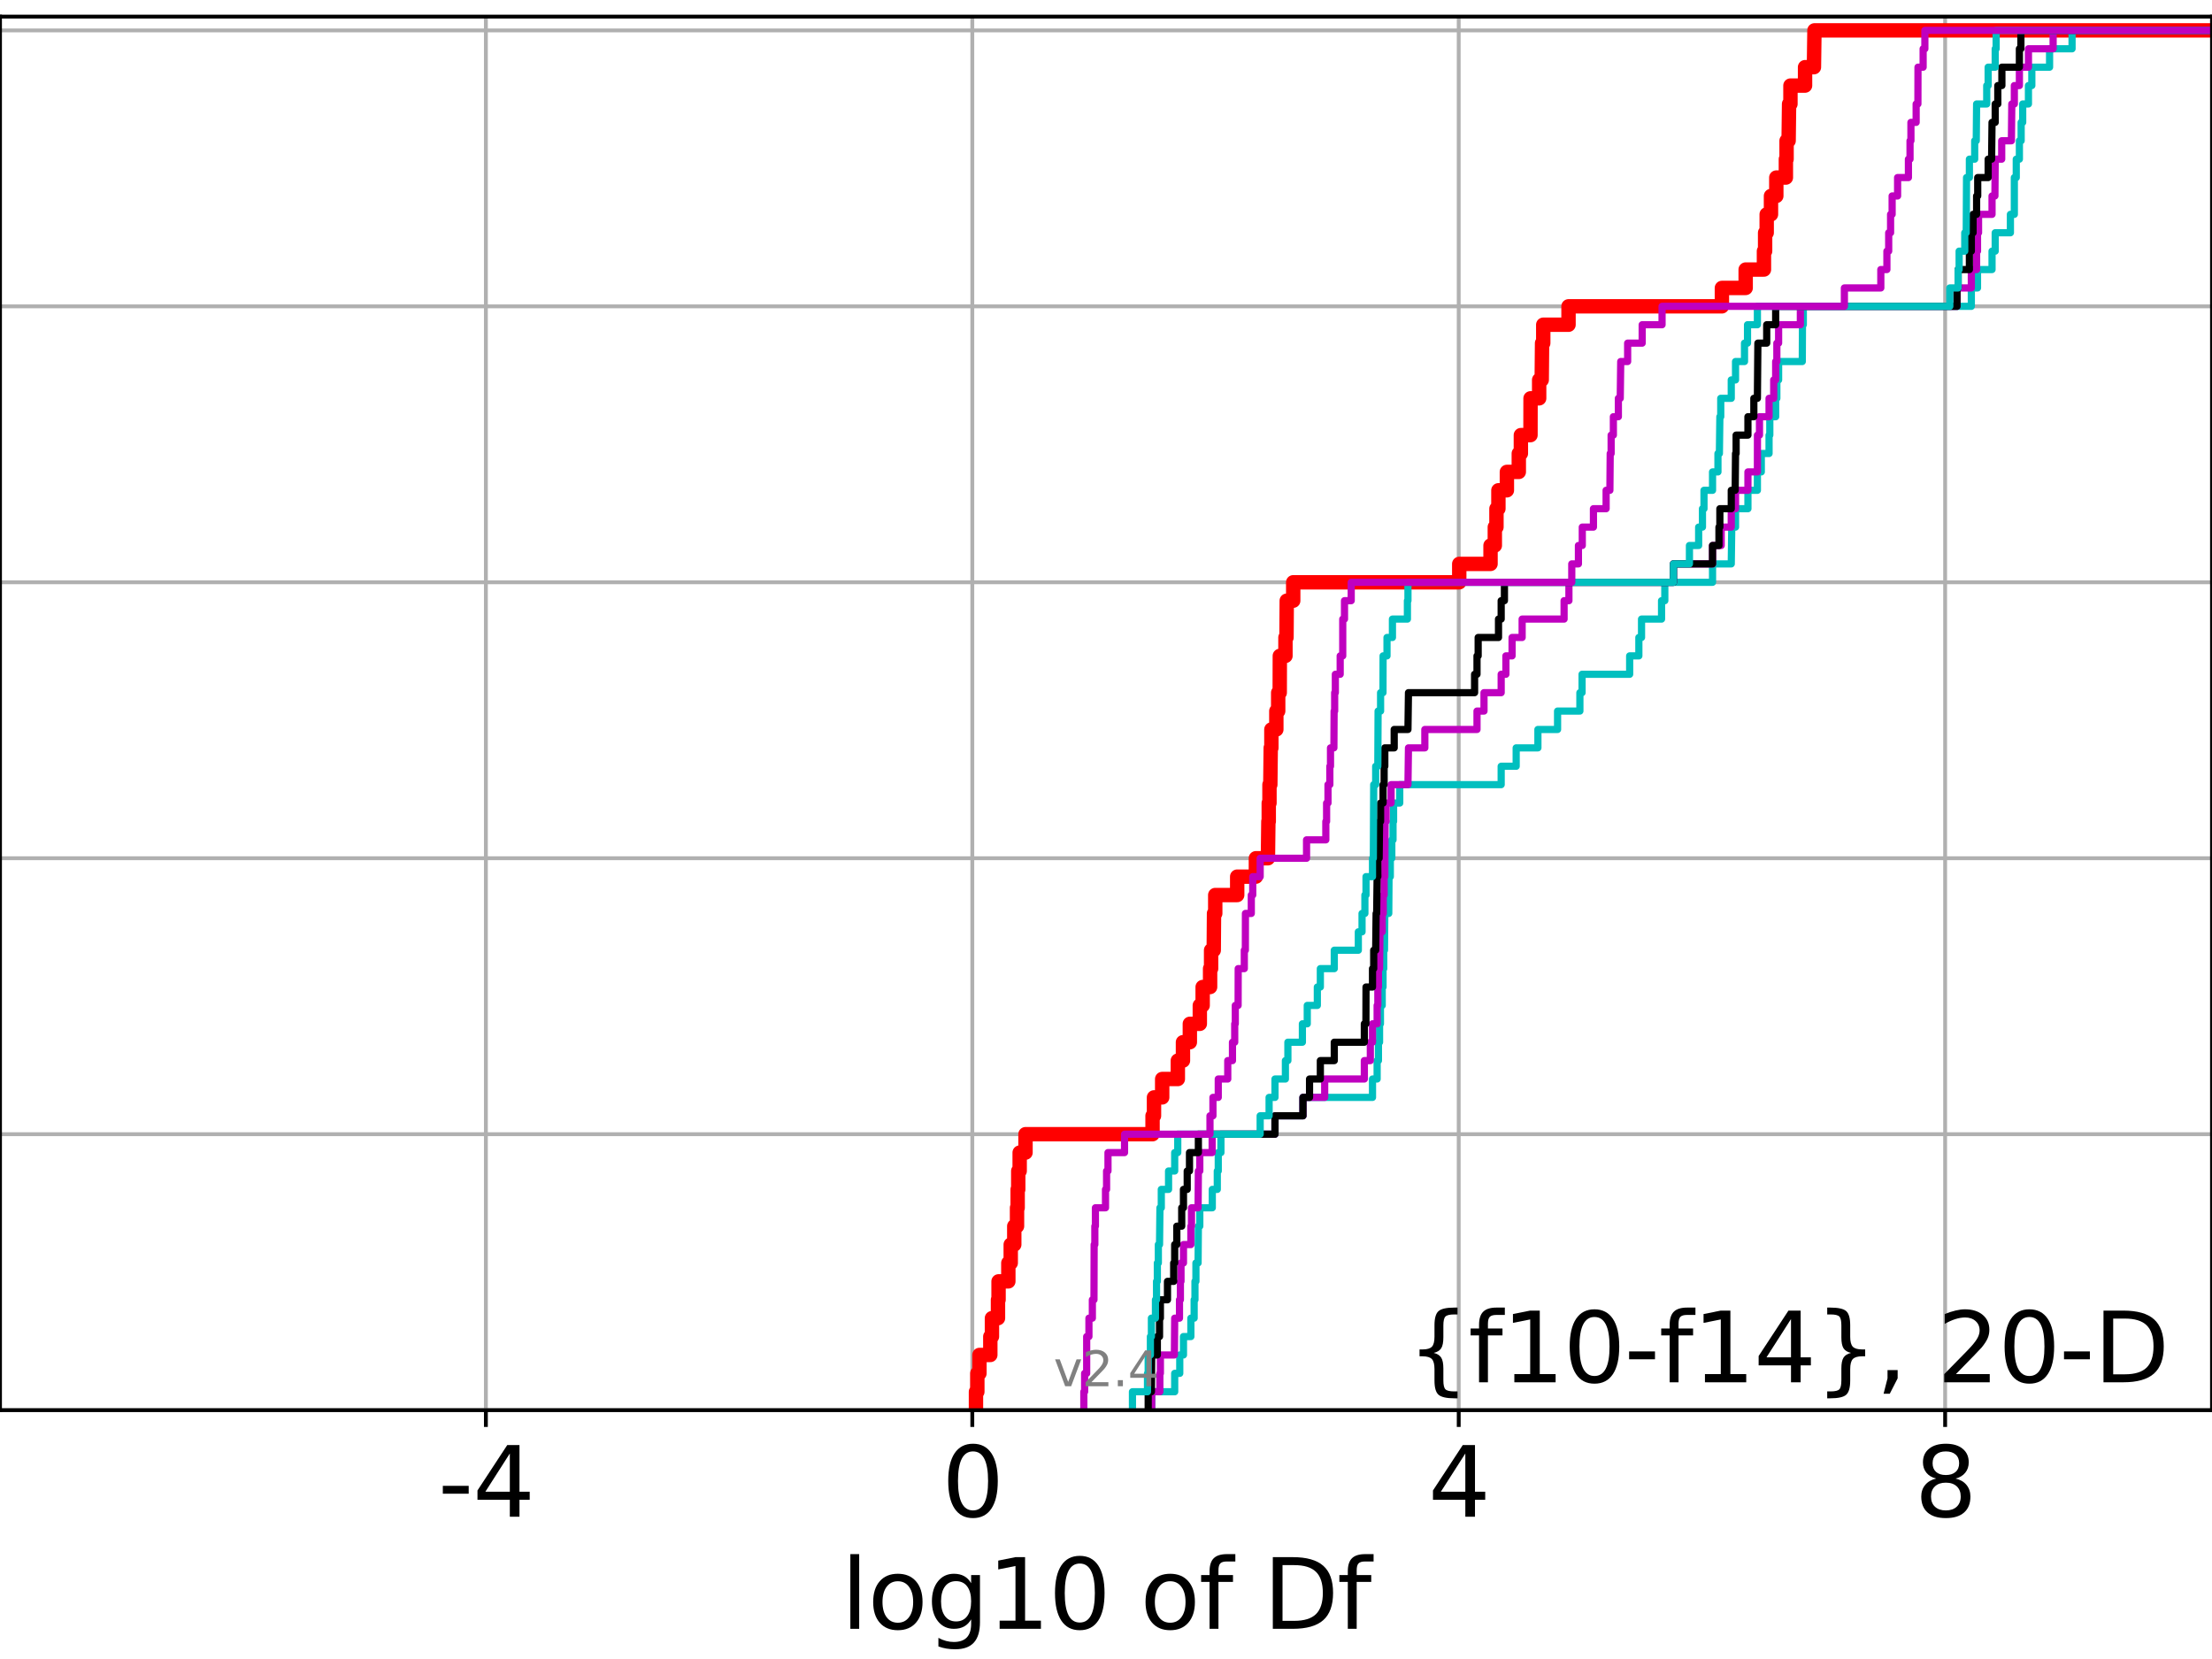 <?xml version="1.0" encoding="utf-8" standalone="no"?>
<!DOCTYPE svg PUBLIC "-//W3C//DTD SVG 1.1//EN"
  "http://www.w3.org/Graphics/SVG/1.1/DTD/svg11.dtd">
<svg height="345.6pt" version="1.1" viewBox="0 0 460.8 345.6" width="460.8pt" xmlns="http://www.w3.org/2000/svg" xmlns:xlink="http://www.w3.org/1999/xlink">
 <defs>
  <style type="text/css">*{stroke-linecap:butt;stroke-linejoin:round;}</style>
 </defs>
 <g id="figure_1">
  <g id="patch_1">
   <path d="M 0 345.6 
L 460.8 345.6 
L 460.8 0 
L 0 0 
z
" style="fill:#ffffff;"/>
  </g>
  <g id="axes_1">
   <g id="patch_2">
    <path d="M 0 293.76 
L 460.8 293.76 
L 460.8 3.456 
L 0 3.456 
z
" style="fill:#ffffff;"/>
   </g>
   <g id="matplotlib.axis_1">
    <g id="xtick_1">
     <g id="line2d_1">
      <path clip-path="url(#pc03392ce39)" d="M 101.22 293.76 
L 101.22 3.456 
" style="fill:none;stroke:#b0b0b0;stroke-linecap:square;stroke-width:0.8;"/>
     </g>
     <g id="line2d_2">
      <defs>
       <path d="M 0 0 
L 0 3.5 
" id="mc536664953" style="stroke:#000000;stroke-width:0.8;"/>
      </defs>
      <g>
       <use style="stroke:#000000;stroke-width:0.8;" x="101.22" xlink:href="#mc536664953" y="293.76"/>
      </g>
     </g>
     <g id="text_1">
      <!-- -4 -->
      <g transform="translate(91.249 315.957)scale(0.2 -0.2)">
       <defs>
        <path d="M 313 2009 
L 1997 2009 
L 1997 1497 
L 313 1497 
L 313 2009 
z
" id="DejaVuSans-2d" transform="scale(0.016)"/>
        <path d="M 2419 4116 
L 825 1625 
L 2419 1625 
L 2419 4116 
z
M 2253 4666 
L 3047 4666 
L 3047 1625 
L 3713 1625 
L 3713 1100 
L 3047 1100 
L 3047 0 
L 2419 0 
L 2419 1100 
L 313 1100 
L 313 1709 
L 2253 4666 
z
" id="DejaVuSans-34" transform="scale(0.016)"/>
       </defs>
       <use xlink:href="#DejaVuSans-2d"/>
       <use x="36.084" xlink:href="#DejaVuSans-34"/>
      </g>
     </g>
    </g>
    <g id="xtick_2">
     <g id="line2d_3">
      <path clip-path="url(#pc03392ce39)" d="M 202.549 293.76 
L 202.549 3.456 
" style="fill:none;stroke:#b0b0b0;stroke-linecap:square;stroke-width:0.8;"/>
     </g>
     <g id="line2d_4">
      <g>
       <use style="stroke:#000000;stroke-width:0.8;" x="202.549" xlink:href="#mc536664953" y="293.76"/>
      </g>
     </g>
     <g id="text_2">
      <!-- 0 -->
      <g transform="translate(196.186 315.957)scale(0.2 -0.2)">
       <defs>
        <path d="M 2034 4250 
Q 1547 4250 1301 3770 
Q 1056 3291 1056 2328 
Q 1056 1369 1301 889 
Q 1547 409 2034 409 
Q 2525 409 2770 889 
Q 3016 1369 3016 2328 
Q 3016 3291 2770 3770 
Q 2525 4250 2034 4250 
z
M 2034 4750 
Q 2819 4750 3233 4129 
Q 3647 3509 3647 2328 
Q 3647 1150 3233 529 
Q 2819 -91 2034 -91 
Q 1250 -91 836 529 
Q 422 1150 422 2328 
Q 422 3509 836 4129 
Q 1250 4750 2034 4750 
z
" id="DejaVuSans-30" transform="scale(0.016)"/>
       </defs>
       <use xlink:href="#DejaVuSans-30"/>
      </g>
     </g>
    </g>
    <g id="xtick_3">
     <g id="line2d_5">
      <path clip-path="url(#pc03392ce39)" d="M 303.878 293.76 
L 303.878 3.456 
" style="fill:none;stroke:#b0b0b0;stroke-linecap:square;stroke-width:0.8;"/>
     </g>
     <g id="line2d_6">
      <g>
       <use style="stroke:#000000;stroke-width:0.8;" x="303.878" xlink:href="#mc536664953" y="293.76"/>
      </g>
     </g>
     <g id="text_3">
      <!-- 4 -->
      <g transform="translate(297.515 315.957)scale(0.2 -0.2)">
       <use xlink:href="#DejaVuSans-34"/>
      </g>
     </g>
    </g>
    <g id="xtick_4">
     <g id="line2d_7">
      <path clip-path="url(#pc03392ce39)" d="M 405.207 293.76 
L 405.207 3.456 
" style="fill:none;stroke:#b0b0b0;stroke-linecap:square;stroke-width:0.8;"/>
     </g>
     <g id="line2d_8">
      <g>
       <use style="stroke:#000000;stroke-width:0.8;" x="405.207" xlink:href="#mc536664953" y="293.76"/>
      </g>
     </g>
     <g id="text_4">
      <!-- 8 -->
      <g transform="translate(398.844 315.957)scale(0.2 -0.2)">
       <defs>
        <path d="M 2034 2216 
Q 1584 2216 1326 1975 
Q 1069 1734 1069 1313 
Q 1069 891 1326 650 
Q 1584 409 2034 409 
Q 2484 409 2743 651 
Q 3003 894 3003 1313 
Q 3003 1734 2745 1975 
Q 2488 2216 2034 2216 
z
M 1403 2484 
Q 997 2584 770 2862 
Q 544 3141 544 3541 
Q 544 4100 942 4425 
Q 1341 4750 2034 4750 
Q 2731 4750 3128 4425 
Q 3525 4100 3525 3541 
Q 3525 3141 3298 2862 
Q 3072 2584 2669 2484 
Q 3125 2378 3379 2068 
Q 3634 1759 3634 1313 
Q 3634 634 3220 271 
Q 2806 -91 2034 -91 
Q 1263 -91 848 271 
Q 434 634 434 1313 
Q 434 1759 690 2068 
Q 947 2378 1403 2484 
z
M 1172 3481 
Q 1172 3119 1398 2916 
Q 1625 2713 2034 2713 
Q 2441 2713 2670 2916 
Q 2900 3119 2900 3481 
Q 2900 3844 2670 4047 
Q 2441 4250 2034 4250 
Q 1625 4250 1398 4047 
Q 1172 3844 1172 3481 
z
" id="DejaVuSans-38" transform="scale(0.016)"/>
       </defs>
       <use xlink:href="#DejaVuSans-38"/>
      </g>
     </g>
    </g>
    <g id="text_5">
     <!-- log10 of Df -->
     <g transform="translate(175.214 339.313)scale(0.2 -0.2)">
      <defs>
       <path d="M 603 4863 
L 1178 4863 
L 1178 0 
L 603 0 
L 603 4863 
z
" id="DejaVuSans-6c" transform="scale(0.016)"/>
       <path d="M 1959 3097 
Q 1497 3097 1228 2736 
Q 959 2375 959 1747 
Q 959 1119 1226 758 
Q 1494 397 1959 397 
Q 2419 397 2687 759 
Q 2956 1122 2956 1747 
Q 2956 2369 2687 2733 
Q 2419 3097 1959 3097 
z
M 1959 3584 
Q 2709 3584 3137 3096 
Q 3566 2609 3566 1747 
Q 3566 888 3137 398 
Q 2709 -91 1959 -91 
Q 1206 -91 779 398 
Q 353 888 353 1747 
Q 353 2609 779 3096 
Q 1206 3584 1959 3584 
z
" id="DejaVuSans-6f" transform="scale(0.016)"/>
       <path d="M 2906 1791 
Q 2906 2416 2648 2759 
Q 2391 3103 1925 3103 
Q 1463 3103 1205 2759 
Q 947 2416 947 1791 
Q 947 1169 1205 825 
Q 1463 481 1925 481 
Q 2391 481 2648 825 
Q 2906 1169 2906 1791 
z
M 3481 434 
Q 3481 -459 3084 -895 
Q 2688 -1331 1869 -1331 
Q 1566 -1331 1297 -1286 
Q 1028 -1241 775 -1147 
L 775 -588 
Q 1028 -725 1275 -790 
Q 1522 -856 1778 -856 
Q 2344 -856 2625 -561 
Q 2906 -266 2906 331 
L 2906 616 
Q 2728 306 2450 153 
Q 2172 0 1784 0 
Q 1141 0 747 490 
Q 353 981 353 1791 
Q 353 2603 747 3093 
Q 1141 3584 1784 3584 
Q 2172 3584 2450 3431 
Q 2728 3278 2906 2969 
L 2906 3500 
L 3481 3500 
L 3481 434 
z
" id="DejaVuSans-67" transform="scale(0.016)"/>
       <path d="M 794 531 
L 1825 531 
L 1825 4091 
L 703 3866 
L 703 4441 
L 1819 4666 
L 2450 4666 
L 2450 531 
L 3481 531 
L 3481 0 
L 794 0 
L 794 531 
z
" id="DejaVuSans-31" transform="scale(0.016)"/>
       <path id="DejaVuSans-20" transform="scale(0.016)"/>
       <path d="M 2375 4863 
L 2375 4384 
L 1825 4384 
Q 1516 4384 1395 4259 
Q 1275 4134 1275 3809 
L 1275 3500 
L 2222 3500 
L 2222 3053 
L 1275 3053 
L 1275 0 
L 697 0 
L 697 3053 
L 147 3053 
L 147 3500 
L 697 3500 
L 697 3744 
Q 697 4328 969 4595 
Q 1241 4863 1831 4863 
L 2375 4863 
z
" id="DejaVuSans-66" transform="scale(0.016)"/>
       <path d="M 1259 4147 
L 1259 519 
L 2022 519 
Q 2988 519 3436 956 
Q 3884 1394 3884 2338 
Q 3884 3275 3436 3711 
Q 2988 4147 2022 4147 
L 1259 4147 
z
M 628 4666 
L 1925 4666 
Q 3281 4666 3915 4102 
Q 4550 3538 4550 2338 
Q 4550 1131 3912 565 
Q 3275 0 1925 0 
L 628 0 
L 628 4666 
z
" id="DejaVuSans-44" transform="scale(0.016)"/>
      </defs>
      <use xlink:href="#DejaVuSans-6c"/>
      <use x="27.783" xlink:href="#DejaVuSans-6f"/>
      <use x="88.965" xlink:href="#DejaVuSans-67"/>
      <use x="152.441" xlink:href="#DejaVuSans-31"/>
      <use x="216.064" xlink:href="#DejaVuSans-30"/>
      <use x="279.688" xlink:href="#DejaVuSans-20"/>
      <use x="311.475" xlink:href="#DejaVuSans-6f"/>
      <use x="372.656" xlink:href="#DejaVuSans-66"/>
      <use x="407.861" xlink:href="#DejaVuSans-20"/>
      <use x="439.648" xlink:href="#DejaVuSans-44"/>
      <use x="516.65" xlink:href="#DejaVuSans-66"/>
     </g>
    </g>
   </g>
   <g id="matplotlib.axis_2">
    <g id="ytick_1">
     <g id="line2d_9">
      <path clip-path="url(#pc03392ce39)" d="M 0 293.76 
L 460.8 293.76 
" style="fill:none;stroke:#b0b0b0;stroke-linecap:square;stroke-width:0.8;"/>
     </g>
     <g id="line2d_10">
      <defs>
       <path d="M 0 0 
L -3.5 0 
" id="m9bd0d20977" style="stroke:#000000;stroke-width:0.8;"/>
      </defs>
      <g>
       <use style="stroke:#000000;stroke-width:0.8;" x="0" xlink:href="#m9bd0d20977" y="293.76"/>
      </g>
     </g>
    </g>
    <g id="ytick_2">
     <g id="line2d_11">
      <path clip-path="url(#pc03392ce39)" d="M 0 236.274 
L 460.8 236.274 
" style="fill:none;stroke:#b0b0b0;stroke-linecap:square;stroke-width:0.8;"/>
     </g>
     <g id="line2d_12">
      <g>
       <use style="stroke:#000000;stroke-width:0.8;" x="0" xlink:href="#m9bd0d20977" y="236.274"/>
      </g>
     </g>
    </g>
    <g id="ytick_3">
     <g id="line2d_13">
      <path clip-path="url(#pc03392ce39)" d="M 0 178.788 
L 460.8 178.788 
" style="fill:none;stroke:#b0b0b0;stroke-linecap:square;stroke-width:0.8;"/>
     </g>
     <g id="line2d_14">
      <g>
       <use style="stroke:#000000;stroke-width:0.8;" x="0" xlink:href="#m9bd0d20977" y="178.788"/>
      </g>
     </g>
    </g>
    <g id="ytick_4">
     <g id="line2d_15">
      <path clip-path="url(#pc03392ce39)" d="M 0 121.302 
L 460.8 121.302 
" style="fill:none;stroke:#b0b0b0;stroke-linecap:square;stroke-width:0.8;"/>
     </g>
     <g id="line2d_16">
      <g>
       <use style="stroke:#000000;stroke-width:0.8;" x="0" xlink:href="#m9bd0d20977" y="121.302"/>
      </g>
     </g>
    </g>
    <g id="ytick_5">
     <g id="line2d_17">
      <path clip-path="url(#pc03392ce39)" d="M 0 63.816 
L 460.8 63.816 
" style="fill:none;stroke:#b0b0b0;stroke-linecap:square;stroke-width:0.8;"/>
     </g>
     <g id="line2d_18">
      <g>
       <use style="stroke:#000000;stroke-width:0.8;" x="0" xlink:href="#m9bd0d20977" y="63.816"/>
      </g>
     </g>
    </g>
    <g id="ytick_6">
     <g id="line2d_19">
      <path clip-path="url(#pc03392ce39)" d="M 0 6.33 
L 460.8 6.33 
" style="fill:none;stroke:#b0b0b0;stroke-linecap:square;stroke-width:0.8;"/>
     </g>
     <g id="line2d_20">
      <g>
       <use style="stroke:#000000;stroke-width:0.8;" x="0" xlink:href="#m9bd0d20977" y="6.33"/>
      </g>
     </g>
    </g>
   </g>
   <g id="line2d_21">
    <path clip-path="url(#pc03392ce39)" d="M 203.312 293.76 
L 203.312 289.928 
L 203.597 289.928 
L 203.597 286.095 
L 204.035 286.095 
L 204.035 282.263 
L 206.3 282.263 
L 206.3 278.43 
L 206.641 278.43 
L 206.641 274.598 
L 207.899 274.598 
L 207.899 270.766 
L 208.019 270.766 
L 208.019 266.933 
L 210.055 266.933 
L 210.055 263.101 
L 210.554 263.101 
L 210.554 259.268 
L 211.29 259.268 
L 211.29 255.436 
L 211.864 255.436 
L 211.864 251.604 
L 211.997 251.604 
L 211.997 247.771 
L 212.119 247.771 
L 212.119 243.939 
L 212.416 243.939 
L 212.416 240.106 
L 213.632 240.106 
L 213.632 236.274 
L 240.096 236.274 
L 240.096 232.442 
L 240.398 232.442 
L 240.398 228.609 
L 242.104 228.609 
L 242.104 224.777 
L 245.365 224.777 
L 245.365 220.944 
L 246.433 220.944 
L 246.433 217.112 
L 247.866 217.112 
L 247.866 213.28 
L 249.944 213.28 
L 249.944 209.447 
L 250.536 209.447 
L 250.536 205.615 
L 252.085 205.615 
L 252.085 201.782 
L 252.292 201.782 
L 252.292 197.95 
L 252.844 197.95 
L 252.903 190.285 
L 253.158 190.285 
L 253.158 186.453 
L 257.729 186.453 
L 257.729 182.621 
L 261.626 182.621 
L 261.626 178.788 
L 264.134 178.788 
L 264.225 171.123 
L 264.303 171.123 
L 264.303 167.291 
L 264.455 167.291 
L 264.455 163.459 
L 264.631 163.459 
L 264.717 155.794 
L 264.851 155.794 
L 264.851 151.961 
L 265.884 151.961 
L 265.884 148.129 
L 266.271 148.129 
L 266.271 144.297 
L 266.591 144.297 
L 266.612 136.632 
L 267.784 136.632 
L 267.784 132.799 
L 268.001 132.799 
L 268.053 125.135 
L 269.401 125.135 
L 269.401 121.302 
L 303.987 121.302 
L 303.987 117.47 
L 310.505 117.47 
L 310.505 113.637 
L 311.399 113.637 
L 311.399 109.805 
L 311.739 109.805 
L 311.739 105.973 
L 312.145 105.973 
L 312.145 102.14 
L 313.912 102.14 
L 313.912 98.308 
L 316.393 98.308 
L 316.393 94.475 
L 316.826 94.475 
L 316.826 90.643 
L 318.828 90.643 
L 318.841 82.978 
L 320.635 82.978 
L 320.635 79.146 
L 321.168 79.146 
L 321.241 71.481 
L 321.487 71.481 
L 321.487 67.649 
L 326.752 67.649 
L 326.752 63.816 
L 358.703 63.816 
L 358.703 59.984 
L 363.655 59.984 
L 363.655 56.151 
L 367.463 56.151 
L 367.463 52.319 
L 367.705 52.319 
L 367.705 48.487 
L 368.034 48.487 
L 368.034 44.654 
L 368.928 44.654 
L 368.928 40.822 
L 370.036 40.822 
L 370.036 36.989 
L 372.032 36.989 
L 372.032 33.157 
L 372.176 33.157 
L 372.176 29.325 
L 372.603 29.325 
L 372.697 21.66 
L 372.983 21.66 
L 372.983 17.827 
L 376.026 17.827 
L 376.026 13.995 
L 377.876 13.995 
L 377.984 6.33 
L 377.984 6.33 
L 460.8 6.33 
L 460.8 6.33 
" style="fill:none;stroke:#ff0000;stroke-linecap:square;stroke-width:3;"/>
   </g>
   <g id="line2d_22">
    <path clip-path="url(#pc03392ce39)" d="M 239.919 293.76 
L 239.919 289.928 
L 244.71 289.928 
L 244.71 286.095 
L 245.766 286.095 
L 245.766 282.263 
L 246.538 282.263 
L 246.538 278.43 
L 248.08 278.43 
L 248.08 274.598 
L 248.763 274.598 
L 248.763 270.766 
L 248.933 270.766 
L 248.933 266.933 
L 249.134 266.933 
L 249.134 263.101 
L 249.583 263.101 
L 249.643 255.436 
L 249.94 255.436 
L 249.94 251.604 
L 252.542 251.604 
L 252.542 247.771 
L 253.583 247.771 
L 253.583 243.939 
L 253.787 243.939 
L 253.787 240.106 
L 254.339 240.106 
L 254.339 236.274 
L 265.602 236.274 
L 265.602 232.442 
L 271.433 232.442 
L 271.433 228.609 
L 285.917 228.609 
L 285.917 224.777 
L 286.882 224.777 
L 286.882 220.944 
L 287.156 220.944 
L 287.156 217.112 
L 287.388 217.112 
L 287.388 213.28 
L 287.57 213.28 
L 287.57 209.447 
L 287.941 209.447 
L 287.941 205.615 
L 288.11 205.615 
L 288.11 201.782 
L 288.259 201.782 
L 288.259 197.95 
L 288.411 197.95 
L 288.481 190.285 
L 289.304 190.285 
L 289.359 182.621 
L 289.627 182.621 
L 289.627 178.788 
L 289.939 178.788 
L 289.939 174.956 
L 290.193 174.956 
L 290.193 171.123 
L 290.309 171.123 
L 290.309 167.291 
L 291.591 167.291 
L 291.591 163.459 
L 312.722 163.459 
L 312.722 159.626 
L 315.848 159.626 
L 315.848 155.794 
L 320.374 155.794 
L 320.374 151.961 
L 324.47 151.961 
L 324.47 148.129 
L 329.12 148.129 
L 329.12 144.297 
L 329.574 144.297 
L 329.574 140.464 
L 339.489 140.464 
L 339.489 136.632 
L 341.404 136.632 
L 341.404 132.799 
L 341.962 132.799 
L 341.962 128.967 
L 346.131 128.967 
L 346.131 125.135 
L 346.81 125.135 
L 346.81 121.302 
L 356.753 121.302 
L 356.753 117.47 
L 360.653 117.47 
L 360.758 109.805 
L 361.544 109.805 
L 361.544 105.973 
L 364.126 105.973 
L 364.126 102.14 
L 366.098 102.14 
L 366.098 98.308 
L 366.91 98.308 
L 366.91 94.475 
L 368.527 94.475 
L 368.527 90.643 
L 368.683 90.643 
L 368.683 86.811 
L 369.904 86.811 
L 369.904 82.978 
L 370.15 82.978 
L 370.15 79.146 
L 370.517 79.146 
L 370.517 75.313 
L 375.449 75.313 
L 375.486 67.649 
L 375.663 67.649 
L 375.663 63.816 
L 410.664 63.816 
L 410.664 59.984 
L 411.953 59.984 
L 411.953 56.151 
L 414.978 56.151 
L 414.978 52.319 
L 415.639 52.319 
L 415.639 48.487 
L 418.805 48.487 
L 418.805 44.654 
L 419.623 44.654 
L 419.625 36.989 
L 420.025 36.989 
L 420.025 33.157 
L 420.676 33.157 
L 420.676 29.325 
L 421.044 29.325 
L 421.044 25.492 
L 421.365 25.492 
L 421.365 21.66 
L 422.562 21.66 
L 422.562 17.827 
L 423.267 17.827 
L 423.267 13.995 
L 426.963 13.995 
L 426.963 10.163 
L 431.648 10.163 
L 431.648 6.33 
L 431.648 6.33 
L 460.8 6.33 
L 460.8 6.33 
" style="fill:none;stroke:#00bfbf;stroke-linecap:square;stroke-width:1.5;"/>
   </g>
   <g id="line2d_23">
    <path clip-path="url(#pc03392ce39)" d="M 239.919 293.76 
L 239.919 289.928 
L 241.618 289.928 
L 241.618 286.095 
L 241.73 286.095 
L 241.73 282.263 
L 244.649 282.263 
L 244.71 274.598 
L 245.708 274.598 
L 245.708 270.766 
L 245.897 270.766 
L 245.897 266.933 
L 246.024 266.933 
L 246.024 263.101 
L 246.538 263.101 
L 246.538 259.268 
L 248.08 259.268 
L 248.08 255.436 
L 248.208 255.436 
L 248.208 251.604 
L 249.583 251.604 
L 249.643 243.939 
L 249.94 243.939 
L 249.94 240.106 
L 252.515 240.106 
L 252.515 236.274 
L 265.602 236.274 
L 265.602 232.442 
L 271.433 232.442 
L 271.433 228.609 
L 275.956 228.609 
L 275.956 224.777 
L 284.217 224.777 
L 284.217 220.944 
L 285.466 220.944 
L 285.466 217.112 
L 285.917 217.112 
L 285.917 213.28 
L 286.882 213.28 
L 286.882 209.447 
L 287.03 209.447 
L 287.03 205.615 
L 287.156 205.615 
L 287.156 201.782 
L 287.388 201.782 
L 287.469 194.118 
L 287.941 194.118 
L 287.941 190.285 
L 288.151 190.285 
L 288.151 186.453 
L 288.339 186.453 
L 288.339 182.621 
L 288.481 182.621 
L 288.544 171.123 
L 288.761 171.123 
L 288.761 167.291 
L 289.789 167.291 
L 289.789 163.459 
L 293.303 163.459 
L 293.411 155.794 
L 296.82 155.794 
L 296.82 151.961 
L 307.688 151.961 
L 307.688 148.129 
L 309.146 148.129 
L 309.146 144.297 
L 312.722 144.297 
L 312.722 140.464 
L 313.707 140.464 
L 313.707 136.632 
L 314.992 136.632 
L 314.992 132.799 
L 317.09 132.799 
L 317.09 128.967 
L 325.829 128.967 
L 325.829 125.135 
L 326.835 125.135 
L 326.835 121.302 
L 348.608 121.302 
L 348.608 117.47 
L 356.753 117.47 
L 356.753 113.637 
L 358.556 113.637 
L 358.556 109.805 
L 360.653 109.805 
L 360.653 105.973 
L 361.544 105.973 
L 361.544 102.14 
L 364.126 102.14 
L 364.126 98.308 
L 366.098 98.308 
L 366.11 90.643 
L 366.531 90.643 
L 366.531 86.811 
L 368.527 86.811 
L 368.527 82.978 
L 369.493 82.978 
L 369.493 79.146 
L 369.904 79.146 
L 369.904 75.313 
L 370.15 75.313 
L 370.15 71.481 
L 370.517 71.481 
L 370.517 67.649 
L 375.049 67.649 
L 375.049 63.816 
L 407.674 63.816 
L 407.674 59.984 
L 410.664 59.984 
L 410.664 56.151 
L 411.764 56.151 
L 411.764 52.319 
L 411.953 52.319 
L 411.953 48.487 
L 412.168 48.487 
L 412.168 44.654 
L 414.978 44.654 
L 414.978 40.822 
L 415.578 40.822 
L 415.639 33.157 
L 416.99 33.157 
L 416.99 29.325 
L 419.012 29.325 
L 419.095 21.66 
L 419.625 21.66 
L 419.625 17.827 
L 420.676 17.827 
L 420.676 13.995 
L 422.562 13.995 
L 422.562 10.163 
L 427.703 10.163 
L 427.703 6.33 
L 427.703 6.33 
L 460.8 6.33 
L 460.8 6.33 
" style="fill:none;stroke:#bf00bf;stroke-linecap:square;stroke-width:1.5;"/>
   </g>
   <g id="line2d_24">
    <path clip-path="url(#pc03392ce39)" d="M 239.189 293.76 
L 239.189 289.928 
L 239.859 289.928 
L 239.919 282.263 
L 241.096 282.263 
L 241.096 278.43 
L 241.552 278.43 
L 241.552 274.598 
L 241.73 274.598 
L 241.73 270.766 
L 243.208 270.766 
L 243.208 266.933 
L 244.501 266.933 
L 244.501 263.101 
L 244.71 263.101 
L 244.71 259.268 
L 245.151 259.268 
L 245.151 255.436 
L 246.173 255.436 
L 246.173 251.604 
L 246.538 251.604 
L 246.538 247.771 
L 247.318 247.771 
L 247.318 243.939 
L 247.792 243.939 
L 247.792 240.106 
L 249.643 240.106 
L 249.643 236.274 
L 265.602 236.274 
L 265.602 232.442 
L 271.433 232.442 
L 271.433 228.609 
L 272.801 228.609 
L 272.801 224.777 
L 275.052 224.777 
L 275.052 220.944 
L 277.955 220.944 
L 277.955 217.112 
L 284.217 217.112 
L 284.217 213.28 
L 284.545 213.28 
L 284.566 205.615 
L 285.917 205.615 
L 285.917 201.782 
L 286.169 201.782 
L 286.169 197.95 
L 286.58 197.95 
L 286.67 190.285 
L 286.787 190.285 
L 286.882 182.621 
L 287.03 182.621 
L 287.03 178.788 
L 287.299 178.788 
L 287.388 171.123 
L 287.599 171.123 
L 287.599 167.291 
L 288.122 167.291 
L 288.122 163.459 
L 288.339 163.459 
L 288.339 159.626 
L 288.481 159.626 
L 288.481 155.794 
L 290.437 155.794 
L 290.437 151.961 
L 293.303 151.961 
L 293.411 144.297 
L 307.185 144.297 
L 307.185 140.464 
L 307.688 140.464 
L 307.688 136.632 
L 307.929 136.632 
L 307.929 132.799 
L 312.167 132.799 
L 312.167 128.967 
L 312.722 128.967 
L 312.722 125.135 
L 313.4 125.135 
L 313.4 121.302 
L 348.608 121.302 
L 348.608 117.47 
L 356.753 117.47 
L 356.753 113.637 
L 358.09 113.637 
L 358.09 109.805 
L 358.279 109.805 
L 358.279 105.973 
L 360.653 105.973 
L 360.653 102.14 
L 361.472 102.14 
L 361.544 94.475 
L 361.666 94.475 
L 361.666 90.643 
L 364.126 90.643 
L 364.126 86.811 
L 365.358 86.811 
L 365.358 82.978 
L 366.098 82.978 
L 366.2 71.481 
L 368.038 71.481 
L 368.038 67.649 
L 369.904 67.649 
L 369.904 63.816 
L 407.674 63.816 
L 407.674 59.984 
L 407.911 59.984 
L 407.911 56.151 
L 410.26 56.151 
L 410.26 52.319 
L 410.664 52.319 
L 410.664 48.487 
L 411.026 48.487 
L 411.026 44.654 
L 411.764 44.654 
L 411.764 40.822 
L 411.996 40.822 
L 411.996 36.989 
L 414.169 36.989 
L 414.169 33.157 
L 414.887 33.157 
L 414.978 25.492 
L 415.639 25.492 
L 415.639 21.66 
L 416.181 21.66 
L 416.181 17.827 
L 417.03 17.827 
L 417.03 13.995 
L 420.676 13.995 
L 420.676 10.163 
L 420.99 10.163 
L 420.99 6.33 
L 420.99 6.33 
L 460.8 6.33 
L 460.8 6.33 
" style="fill:none;stroke:#000000;stroke-linecap:square;stroke-width:1.5;"/>
   </g>
   <g id="line2d_25">
    <path clip-path="url(#pc03392ce39)" d="M 235.91 293.76 
L 235.91 289.928 
L 239.045 289.928 
L 239.045 286.095 
L 239.189 286.095 
L 239.189 282.263 
L 239.649 282.263 
L 239.649 278.43 
L 239.859 278.43 
L 239.859 274.598 
L 240.701 274.598 
L 240.701 270.766 
L 240.927 270.766 
L 240.927 266.933 
L 241.096 266.933 
L 241.096 263.101 
L 241.306 263.101 
L 241.306 259.268 
L 241.552 259.268 
L 241.637 251.604 
L 241.919 251.604 
L 241.919 247.771 
L 243.433 247.771 
L 243.433 243.939 
L 244.71 243.939 
L 244.71 240.106 
L 245.347 240.106 
L 245.347 236.274 
L 262.516 236.274 
L 262.516 232.442 
L 264.377 232.442 
L 264.377 228.609 
L 265.602 228.609 
L 265.602 224.777 
L 267.773 224.777 
L 267.773 220.944 
L 268.29 220.944 
L 268.29 217.112 
L 271.311 217.112 
L 271.311 213.28 
L 272.326 213.28 
L 272.326 209.447 
L 274.425 209.447 
L 274.425 205.615 
L 275.052 205.615 
L 275.052 201.782 
L 277.955 201.782 
L 277.955 197.95 
L 282.966 197.95 
L 282.966 194.118 
L 283.739 194.118 
L 283.739 190.285 
L 284.332 190.285 
L 284.332 186.453 
L 284.566 186.453 
L 284.566 182.621 
L 285.917 182.621 
L 285.917 178.788 
L 286.093 178.788 
L 286.169 163.459 
L 286.58 163.459 
L 286.58 159.626 
L 287.023 159.626 
L 287.082 148.129 
L 287.601 148.129 
L 287.601 144.297 
L 288.101 144.297 
L 288.122 136.632 
L 288.939 136.632 
L 288.939 132.799 
L 290.069 132.799 
L 290.069 128.967 
L 293.19 128.967 
L 293.19 125.135 
L 293.303 125.135 
L 293.303 121.302 
L 348.608 121.302 
L 348.608 117.47 
L 351.942 117.47 
L 351.942 113.637 
L 353.86 113.637 
L 353.86 109.805 
L 354.652 109.805 
L 354.652 105.973 
L 354.973 105.973 
L 354.973 102.14 
L 356.753 102.14 
L 356.753 98.308 
L 357.88 98.308 
L 357.88 94.475 
L 358.181 94.475 
L 358.279 86.811 
L 358.463 86.811 
L 358.463 82.978 
L 360.653 82.978 
L 360.653 79.146 
L 361.544 79.146 
L 361.544 75.313 
L 363.413 75.313 
L 363.413 71.481 
L 364.039 71.481 
L 364.039 67.649 
L 366.098 67.649 
L 366.098 63.816 
L 406.18 63.816 
L 406.18 59.984 
L 407.911 59.984 
L 407.911 56.151 
L 408.123 56.151 
L 408.123 52.319 
L 409.294 52.319 
L 409.294 48.487 
L 409.602 48.487 
L 409.668 36.989 
L 410.26 36.989 
L 410.26 33.157 
L 411.363 33.157 
L 411.363 29.325 
L 411.692 29.325 
L 411.764 21.66 
L 413.872 21.66 
L 413.872 17.827 
L 414.166 17.827 
L 414.166 13.995 
L 415.639 13.995 
L 415.639 10.163 
L 415.833 10.163 
L 415.833 6.33 
L 415.833 6.33 
L 460.8 6.33 
L 460.8 6.33 
" style="fill:none;stroke:#00bfbf;stroke-linecap:square;stroke-width:1.5;"/>
   </g>
   <g id="line2d_26">
    <path clip-path="url(#pc03392ce39)" d="M 225.782 293.76 
L 225.782 289.928 
L 225.949 289.928 
L 225.949 286.095 
L 226.374 286.095 
L 226.376 278.43 
L 226.845 278.43 
L 226.845 274.598 
L 227.558 274.598 
L 227.558 270.766 
L 227.895 270.766 
L 227.931 259.268 
L 228.075 259.268 
L 228.075 255.436 
L 228.194 255.436 
L 228.194 251.604 
L 230.297 251.604 
L 230.297 247.771 
L 230.521 247.771 
L 230.521 243.939 
L 230.815 243.939 
L 230.815 240.106 
L 234.262 240.106 
L 234.262 236.274 
L 252.061 236.274 
L 252.061 232.442 
L 252.678 232.442 
L 252.678 228.609 
L 253.786 228.609 
L 253.786 224.777 
L 255.765 224.777 
L 255.765 220.944 
L 256.746 220.944 
L 256.746 217.112 
L 257.214 217.112 
L 257.214 213.28 
L 257.334 213.28 
L 257.334 209.447 
L 257.922 209.447 
L 257.941 201.782 
L 259.213 201.782 
L 259.213 197.95 
L 259.43 197.95 
L 259.447 190.285 
L 260.669 190.285 
L 260.669 186.453 
L 260.967 186.453 
L 260.967 182.621 
L 262.516 182.621 
L 262.516 178.788 
L 272.179 178.788 
L 272.179 174.956 
L 276.194 174.956 
L 276.194 171.123 
L 276.355 171.123 
L 276.355 167.291 
L 276.645 167.291 
L 276.645 163.459 
L 277.03 163.459 
L 277.03 159.626 
L 277.167 159.626 
L 277.167 155.794 
L 277.876 155.794 
L 277.918 148.129 
L 278.035 148.129 
L 278.035 144.297 
L 278.177 144.297 
L 278.177 140.464 
L 279.184 140.464 
L 279.184 136.632 
L 279.715 136.632 
L 279.719 128.967 
L 280.084 128.967 
L 280.084 125.135 
L 281.481 125.135 
L 281.481 121.302 
L 327.428 121.302 
L 327.428 117.47 
L 328.815 117.47 
L 328.815 113.637 
L 329.619 113.637 
L 329.619 109.805 
L 331.942 109.805 
L 331.942 105.973 
L 334.584 105.973 
L 334.584 102.14 
L 335.369 102.14 
L 335.435 94.475 
L 335.629 94.475 
L 335.629 90.643 
L 336.095 90.643 
L 336.095 86.811 
L 337.136 86.811 
L 337.136 82.978 
L 337.526 82.978 
L 337.627 75.313 
L 339.068 75.313 
L 339.068 71.481 
L 342.098 71.481 
L 342.098 67.649 
L 346.237 67.649 
L 346.237 63.816 
L 384.22 63.816 
L 384.22 59.984 
L 391.808 59.984 
L 391.808 56.151 
L 393.077 56.151 
L 393.077 52.319 
L 393.449 52.319 
L 393.449 48.487 
L 393.843 48.487 
L 393.843 44.654 
L 394.166 44.654 
L 394.166 40.822 
L 395.304 40.822 
L 395.304 36.989 
L 397.559 36.989 
L 397.559 33.157 
L 397.893 33.157 
L 397.893 29.325 
L 398.081 29.325 
L 398.081 25.492 
L 399.169 25.492 
L 399.169 21.66 
L 399.534 21.66 
L 399.552 13.995 
L 400.624 13.995 
L 400.624 10.163 
L 400.985 10.163 
L 400.985 6.33 
L 400.985 6.33 
L 460.8 6.33 
L 460.8 6.33 
" style="fill:none;stroke:#bf00bf;stroke-linecap:square;stroke-width:1.5;"/>
   </g>
   <g id="patch_3">
    <path d="M 0 293.76 
L 0 3.456 
" style="fill:none;stroke:#000000;stroke-linecap:square;stroke-linejoin:miter;stroke-width:0.8;"/>
   </g>
   <g id="patch_4">
    <path d="M 460.8 293.76 
L 460.8 3.456 
" style="fill:none;stroke:#000000;stroke-linecap:square;stroke-linejoin:miter;stroke-width:0.8;"/>
   </g>
   <g id="patch_5">
    <path d="M 0 293.76 
L 460.8 293.76 
" style="fill:none;stroke:#000000;stroke-linecap:square;stroke-linejoin:miter;stroke-width:0.8;"/>
   </g>
   <g id="patch_6">
    <path d="M 0 3.456 
L 460.8 3.456 
" style="fill:none;stroke:#000000;stroke-linecap:square;stroke-linejoin:miter;stroke-width:0.8;"/>
   </g>
   <g id="text_6">
    <!-- {f10-f14}, 20-D -->
    <g transform="translate(293.159 287.954)scale(0.2 -0.2)">
     <defs>
      <path d="M 3272 -594 
L 3272 -1044 
L 3078 -1044 
Q 2300 -1044 2036 -812 
Q 1772 -581 1772 109 
L 1772 856 
Q 1772 1328 1603 1509 
Q 1434 1691 991 1691 
L 800 1691 
L 800 2138 
L 991 2138 
Q 1438 2138 1605 2317 
Q 1772 2497 1772 2963 
L 1772 3713 
Q 1772 4403 2036 4633 
Q 2300 4863 3078 4863 
L 3272 4863 
L 3272 4416 
L 3059 4416 
Q 2619 4416 2484 4278 
Q 2350 4141 2350 3700 
L 2350 2925 
Q 2350 2434 2208 2212 
Q 2066 1991 1722 1913 
Q 2069 1828 2209 1606 
Q 2350 1384 2350 897 
L 2350 122 
Q 2350 -319 2484 -456 
Q 2619 -594 3059 -594 
L 3272 -594 
z
" id="DejaVuSans-7b" transform="scale(0.016)"/>
      <path d="M 800 -594 
L 1019 -594 
Q 1456 -594 1589 -459 
Q 1722 -325 1722 122 
L 1722 897 
Q 1722 1384 1862 1606 
Q 2003 1828 2350 1913 
Q 2003 1991 1862 2212 
Q 1722 2434 1722 2925 
L 1722 3700 
Q 1722 4144 1589 4280 
Q 1456 4416 1019 4416 
L 800 4416 
L 800 4863 
L 997 4863 
Q 1775 4863 2036 4633 
Q 2297 4403 2297 3713 
L 2297 2963 
Q 2297 2497 2465 2317 
Q 2634 2138 3078 2138 
L 3272 2138 
L 3272 1691 
L 3078 1691 
Q 2634 1691 2465 1509 
Q 2297 1328 2297 856 
L 2297 109 
Q 2297 -581 2036 -812 
Q 1775 -1044 997 -1044 
L 800 -1044 
L 800 -594 
z
" id="DejaVuSans-7d" transform="scale(0.016)"/>
      <path d="M 750 794 
L 1409 794 
L 1409 256 
L 897 -744 
L 494 -744 
L 750 256 
L 750 794 
z
" id="DejaVuSans-2c" transform="scale(0.016)"/>
      <path d="M 1228 531 
L 3431 531 
L 3431 0 
L 469 0 
L 469 531 
Q 828 903 1448 1529 
Q 2069 2156 2228 2338 
Q 2531 2678 2651 2914 
Q 2772 3150 2772 3378 
Q 2772 3750 2511 3984 
Q 2250 4219 1831 4219 
Q 1534 4219 1204 4116 
Q 875 4013 500 3803 
L 500 4441 
Q 881 4594 1212 4672 
Q 1544 4750 1819 4750 
Q 2544 4750 2975 4387 
Q 3406 4025 3406 3419 
Q 3406 3131 3298 2873 
Q 3191 2616 2906 2266 
Q 2828 2175 2409 1742 
Q 1991 1309 1228 531 
z
" id="DejaVuSans-32" transform="scale(0.016)"/>
     </defs>
     <use xlink:href="#DejaVuSans-7b"/>
     <use x="63.623" xlink:href="#DejaVuSans-66"/>
     <use x="98.828" xlink:href="#DejaVuSans-31"/>
     <use x="162.451" xlink:href="#DejaVuSans-30"/>
     <use x="226.074" xlink:href="#DejaVuSans-2d"/>
     <use x="262.158" xlink:href="#DejaVuSans-66"/>
     <use x="297.363" xlink:href="#DejaVuSans-31"/>
     <use x="360.986" xlink:href="#DejaVuSans-34"/>
     <use x="424.609" xlink:href="#DejaVuSans-7d"/>
     <use x="488.232" xlink:href="#DejaVuSans-2c"/>
     <use x="520.02" xlink:href="#DejaVuSans-20"/>
     <use x="551.807" xlink:href="#DejaVuSans-32"/>
     <use x="615.43" xlink:href="#DejaVuSans-30"/>
     <use x="679.053" xlink:href="#DejaVuSans-2d"/>
     <use x="715.137" xlink:href="#DejaVuSans-44"/>
    </g>
   </g>
   <g id="text_7">
    <!-- v2.4 -->
    <g style="fill:#808080;" transform="translate(219.489 288.777)scale(0.1 -0.1)">
     <defs>
      <path d="M 191 3500 
L 800 3500 
L 1894 563 
L 2988 3500 
L 3597 3500 
L 2284 0 
L 1503 0 
L 191 3500 
z
" id="DejaVuSans-76" transform="scale(0.016)"/>
      <path d="M 684 794 
L 1344 794 
L 1344 0 
L 684 0 
L 684 794 
z
" id="DejaVuSans-2e" transform="scale(0.016)"/>
     </defs>
     <use xlink:href="#DejaVuSans-76"/>
     <use x="59.18" xlink:href="#DejaVuSans-32"/>
     <use x="122.803" xlink:href="#DejaVuSans-2e"/>
     <use x="154.59" xlink:href="#DejaVuSans-34"/>
    </g>
   </g>
  </g>
 </g>
 <defs>
  <clipPath id="pc03392ce39">
   <rect height="290.304" width="460.8" x="0" y="3.456"/>
  </clipPath>
 </defs>
</svg>
